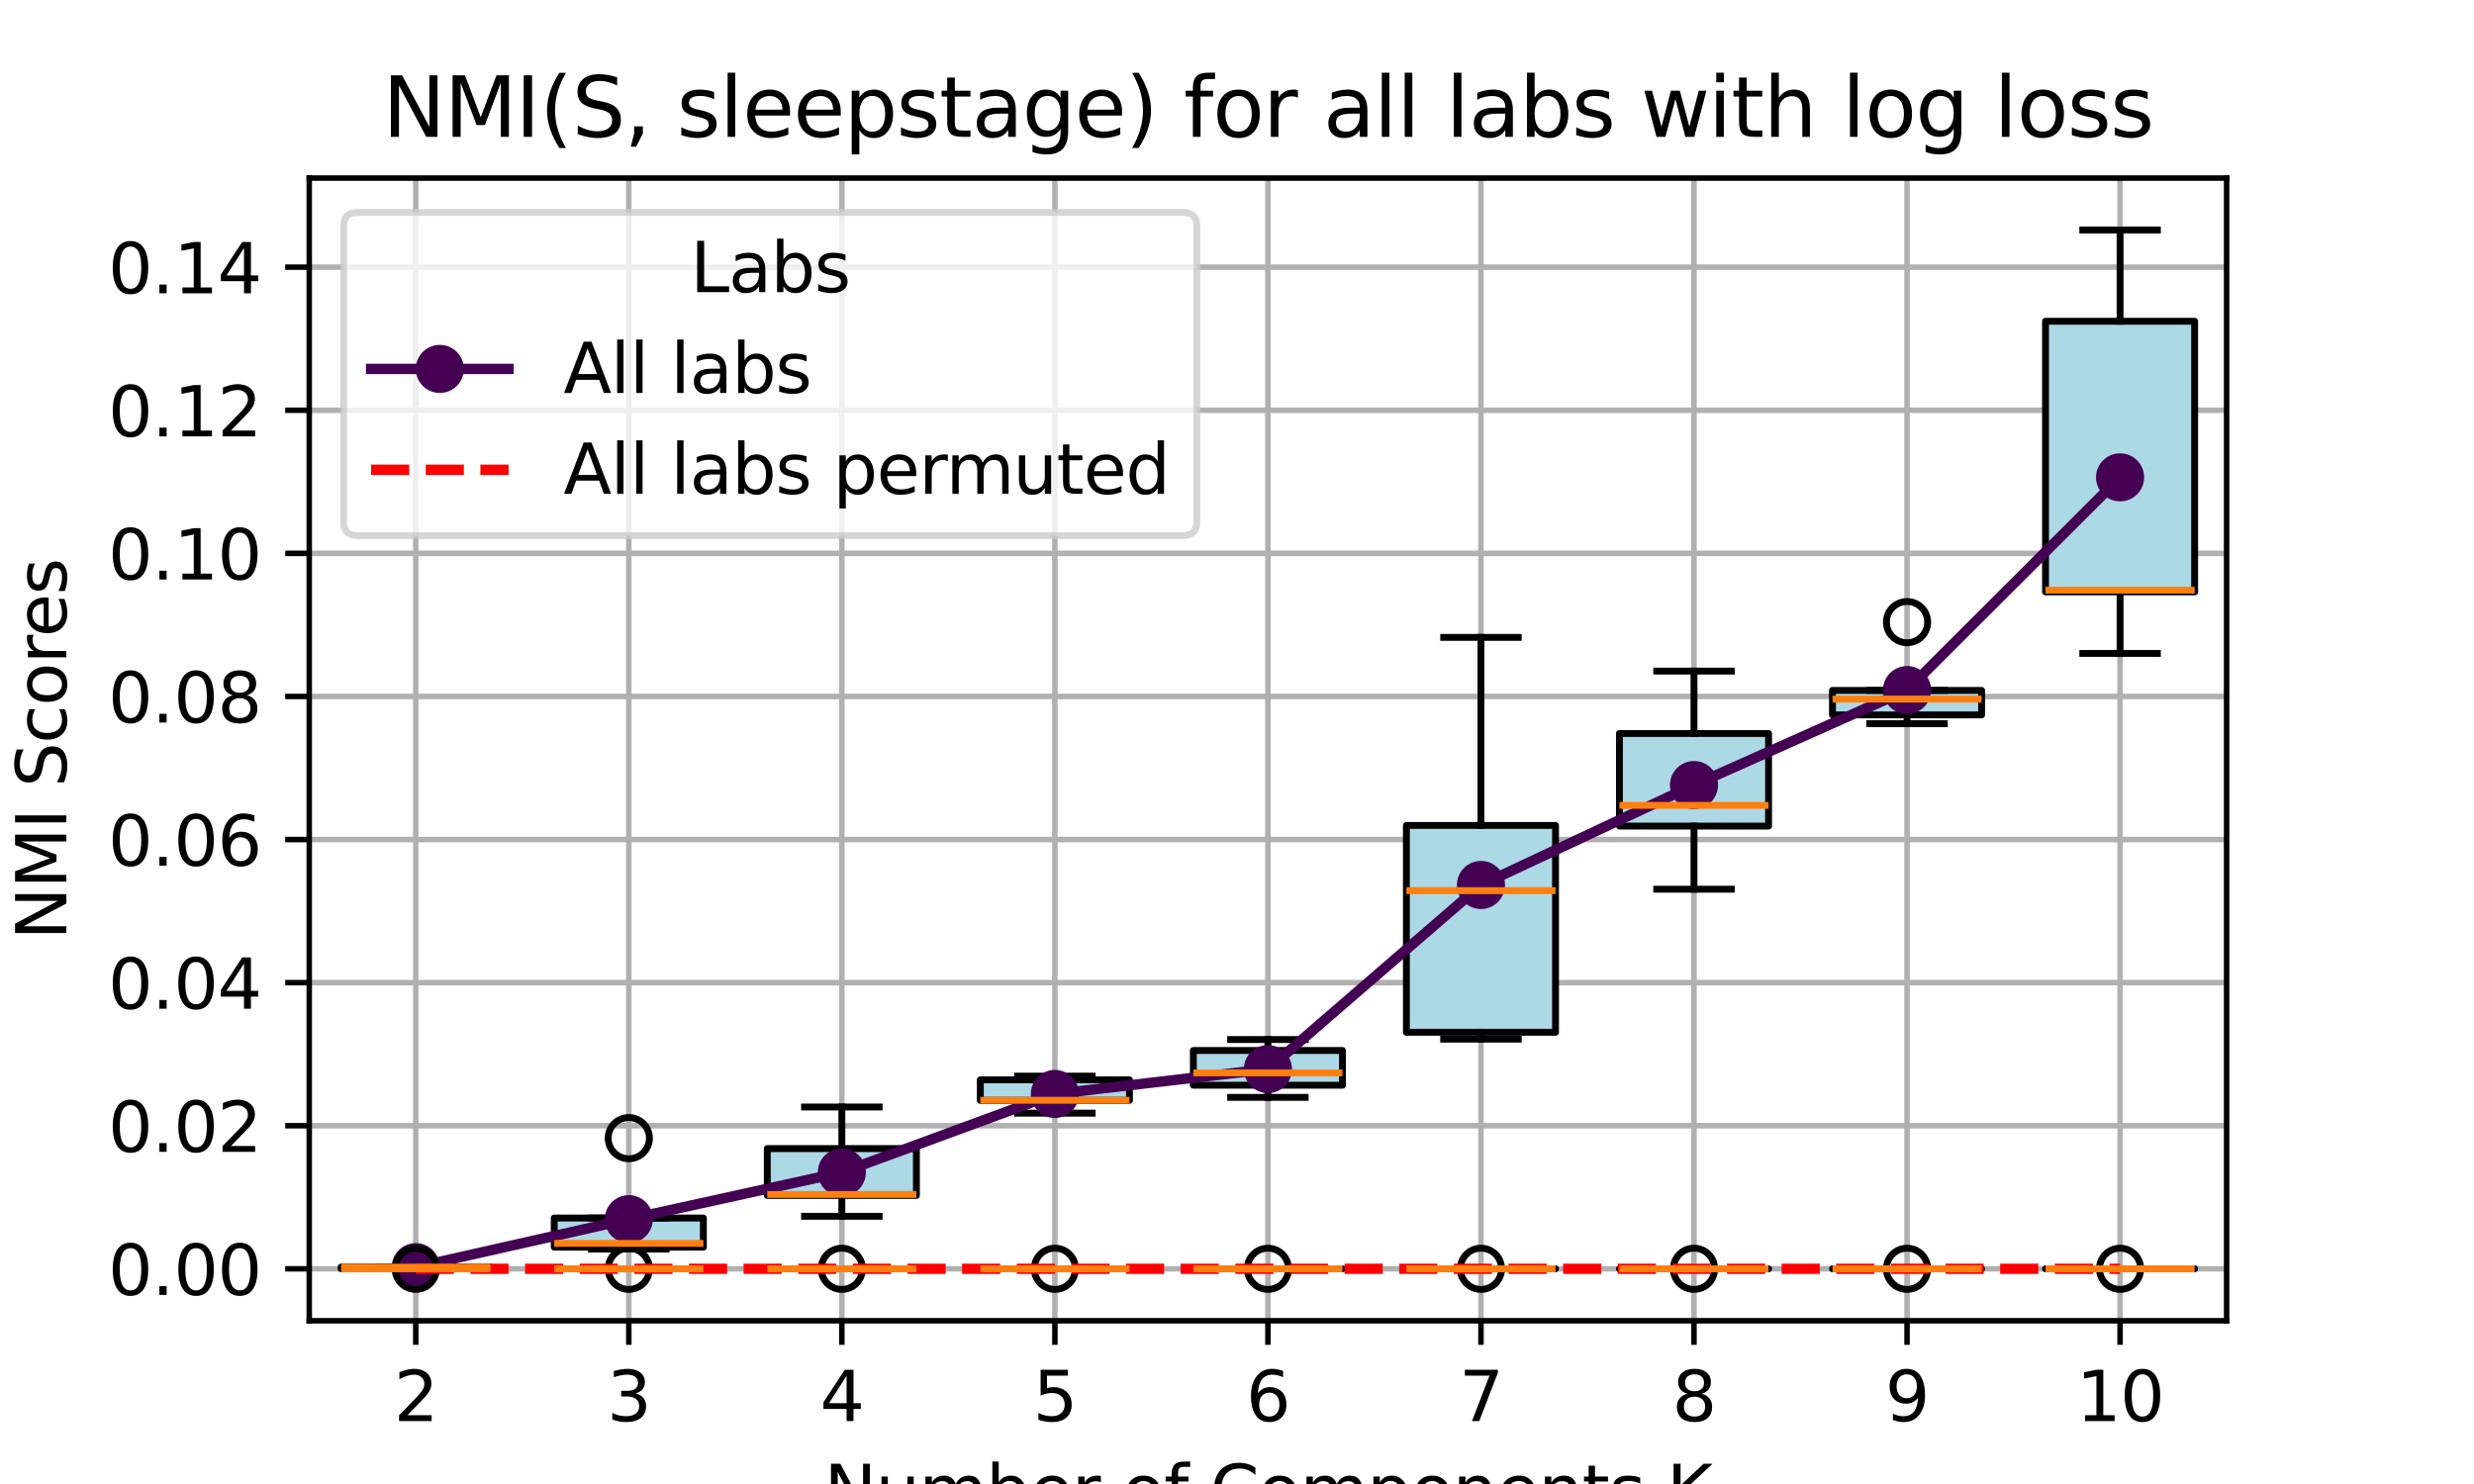 <?xml version="1.0" encoding="utf-8" standalone="no"?>
<!DOCTYPE svg PUBLIC "-//W3C//DTD SVG 1.1//EN"
  "http://www.w3.org/Graphics/SVG/1.1/DTD/svg11.dtd">
<svg xmlns:xlink="http://www.w3.org/1999/xlink" width="360pt" height="216pt" viewBox="0 0 360 216" xmlns="http://www.w3.org/2000/svg" version="1.1">
 <defs>
  <style type="text/css">*{stroke-linejoin: round; stroke-linecap: butt}</style>
 </defs>
 <g id="figure_1">
  <g id="patch_1">
   <path d="M 0 216 
L 360 216 
L 360 0 
L 0 0 
z
" style="fill: #ffffff"/>
  </g>
  <g id="axes_1">
   <g id="patch_2">
    <path d="M 45 192.24 
L 324 192.24 
L 324 25.92 
L 45 25.92 
z
" style="fill: #ffffff"/>
   </g>
   <g id="matplotlib.axis_1">
    <g id="xtick_1">
     <g id="line2d_1">
      <path d="M 60.5 192.24 
L 60.5 25.92 
" clip-path="url(#pc29287ec68)" style="fill: none; stroke: #b0b0b0; stroke-width: 0.8; stroke-linecap: square"/>
     </g>
     <g id="line2d_2">
      <defs>
       <path id="m7ff8f3be86" d="M 0 0 
L 0 3.5 
" style="stroke: #000000; stroke-width: 0.8"/>
      </defs>
      <g>
       <use xlink:href="#m7ff8f3be86" x="60.5" y="192.24" style="stroke: #000000; stroke-width: 0.8"/>
      </g>
     </g>
     <g id="text_1">
      <!-- 2 -->
      <g transform="translate(57.319 206.838) scale(0.1 -0.1)">
       <defs>
        <path id="DejaVuSans-32" d="M 1228 531 
L 3431 531 
L 3431 0 
L 469 0 
L 469 531 
Q 828 903 1448 1529 
Q 2069 2156 2228 2338 
Q 2531 2678 2651 2914 
Q 2772 3150 2772 3378 
Q 2772 3750 2511 3984 
Q 2250 4219 1831 4219 
Q 1534 4219 1204 4116 
Q 875 4013 500 3803 
L 500 4441 
Q 881 4594 1212 4672 
Q 1544 4750 1819 4750 
Q 2544 4750 2975 4387 
Q 3406 4025 3406 3419 
Q 3406 3131 3298 2873 
Q 3191 2616 2906 2266 
Q 2828 2175 2409 1742 
Q 1991 1309 1228 531 
z
" transform="scale(0.016)"/>
       </defs>
       <use xlink:href="#DejaVuSans-32"/>
      </g>
     </g>
    </g>
    <g id="xtick_2">
     <g id="line2d_3">
      <path d="M 91.5 192.24 
L 91.5 25.92 
" clip-path="url(#pc29287ec68)" style="fill: none; stroke: #b0b0b0; stroke-width: 0.8; stroke-linecap: square"/>
     </g>
     <g id="line2d_4">
      <g>
       <use xlink:href="#m7ff8f3be86" x="91.5" y="192.24" style="stroke: #000000; stroke-width: 0.8"/>
      </g>
     </g>
     <g id="text_2">
      <!-- 3 -->
      <g transform="translate(88.319 206.838) scale(0.1 -0.1)">
       <defs>
        <path id="DejaVuSans-33" d="M 2597 2516 
Q 3050 2419 3304 2112 
Q 3559 1806 3559 1356 
Q 3559 666 3084 287 
Q 2609 -91 1734 -91 
Q 1441 -91 1130 -33 
Q 819 25 488 141 
L 488 750 
Q 750 597 1062 519 
Q 1375 441 1716 441 
Q 2309 441 2620 675 
Q 2931 909 2931 1356 
Q 2931 1769 2642 2001 
Q 2353 2234 1838 2234 
L 1294 2234 
L 1294 2753 
L 1863 2753 
Q 2328 2753 2575 2939 
Q 2822 3125 2822 3475 
Q 2822 3834 2567 4026 
Q 2313 4219 1838 4219 
Q 1578 4219 1281 4162 
Q 984 4106 628 3988 
L 628 4550 
Q 988 4650 1302 4700 
Q 1616 4750 1894 4750 
Q 2613 4750 3031 4423 
Q 3450 4097 3450 3541 
Q 3450 3153 3228 2886 
Q 3006 2619 2597 2516 
z
" transform="scale(0.016)"/>
       </defs>
       <use xlink:href="#DejaVuSans-33"/>
      </g>
     </g>
    </g>
    <g id="xtick_3">
     <g id="line2d_5">
      <path d="M 122.5 192.24 
L 122.5 25.92 
" clip-path="url(#pc29287ec68)" style="fill: none; stroke: #b0b0b0; stroke-width: 0.8; stroke-linecap: square"/>
     </g>
     <g id="line2d_6">
      <g>
       <use xlink:href="#m7ff8f3be86" x="122.5" y="192.24" style="stroke: #000000; stroke-width: 0.8"/>
      </g>
     </g>
     <g id="text_3">
      <!-- 4 -->
      <g transform="translate(119.319 206.838) scale(0.1 -0.1)">
       <defs>
        <path id="DejaVuSans-34" d="M 2419 4116 
L 825 1625 
L 2419 1625 
L 2419 4116 
z
M 2253 4666 
L 3047 4666 
L 3047 1625 
L 3713 1625 
L 3713 1100 
L 3047 1100 
L 3047 0 
L 2419 0 
L 2419 1100 
L 313 1100 
L 313 1709 
L 2253 4666 
z
" transform="scale(0.016)"/>
       </defs>
       <use xlink:href="#DejaVuSans-34"/>
      </g>
     </g>
    </g>
    <g id="xtick_4">
     <g id="line2d_7">
      <path d="M 153.5 192.24 
L 153.5 25.92 
" clip-path="url(#pc29287ec68)" style="fill: none; stroke: #b0b0b0; stroke-width: 0.8; stroke-linecap: square"/>
     </g>
     <g id="line2d_8">
      <g>
       <use xlink:href="#m7ff8f3be86" x="153.5" y="192.24" style="stroke: #000000; stroke-width: 0.8"/>
      </g>
     </g>
     <g id="text_4">
      <!-- 5 -->
      <g transform="translate(150.319 206.838) scale(0.1 -0.1)">
       <defs>
        <path id="DejaVuSans-35" d="M 691 4666 
L 3169 4666 
L 3169 4134 
L 1269 4134 
L 1269 2991 
Q 1406 3038 1543 3061 
Q 1681 3084 1819 3084 
Q 2600 3084 3056 2656 
Q 3513 2228 3513 1497 
Q 3513 744 3044 326 
Q 2575 -91 1722 -91 
Q 1428 -91 1123 -41 
Q 819 9 494 109 
L 494 744 
Q 775 591 1075 516 
Q 1375 441 1709 441 
Q 2250 441 2565 725 
Q 2881 1009 2881 1497 
Q 2881 1984 2565 2268 
Q 2250 2553 1709 2553 
Q 1456 2553 1204 2497 
Q 953 2441 691 2322 
L 691 4666 
z
" transform="scale(0.016)"/>
       </defs>
       <use xlink:href="#DejaVuSans-35"/>
      </g>
     </g>
    </g>
    <g id="xtick_5">
     <g id="line2d_9">
      <path d="M 184.5 192.24 
L 184.5 25.92 
" clip-path="url(#pc29287ec68)" style="fill: none; stroke: #b0b0b0; stroke-width: 0.8; stroke-linecap: square"/>
     </g>
     <g id="line2d_10">
      <g>
       <use xlink:href="#m7ff8f3be86" x="184.5" y="192.24" style="stroke: #000000; stroke-width: 0.8"/>
      </g>
     </g>
     <g id="text_5">
      <!-- 6 -->
      <g transform="translate(181.319 206.838) scale(0.1 -0.1)">
       <defs>
        <path id="DejaVuSans-36" d="M 2113 2584 
Q 1688 2584 1439 2293 
Q 1191 2003 1191 1497 
Q 1191 994 1439 701 
Q 1688 409 2113 409 
Q 2538 409 2786 701 
Q 3034 994 3034 1497 
Q 3034 2003 2786 2293 
Q 2538 2584 2113 2584 
z
M 3366 4563 
L 3366 3988 
Q 3128 4100 2886 4159 
Q 2644 4219 2406 4219 
Q 1781 4219 1451 3797 
Q 1122 3375 1075 2522 
Q 1259 2794 1537 2939 
Q 1816 3084 2150 3084 
Q 2853 3084 3261 2657 
Q 3669 2231 3669 1497 
Q 3669 778 3244 343 
Q 2819 -91 2113 -91 
Q 1303 -91 875 529 
Q 447 1150 447 2328 
Q 447 3434 972 4092 
Q 1497 4750 2381 4750 
Q 2619 4750 2861 4703 
Q 3103 4656 3366 4563 
z
" transform="scale(0.016)"/>
       </defs>
       <use xlink:href="#DejaVuSans-36"/>
      </g>
     </g>
    </g>
    <g id="xtick_6">
     <g id="line2d_11">
      <path d="M 215.5 192.24 
L 215.5 25.92 
" clip-path="url(#pc29287ec68)" style="fill: none; stroke: #b0b0b0; stroke-width: 0.8; stroke-linecap: square"/>
     </g>
     <g id="line2d_12">
      <g>
       <use xlink:href="#m7ff8f3be86" x="215.5" y="192.24" style="stroke: #000000; stroke-width: 0.8"/>
      </g>
     </g>
     <g id="text_6">
      <!-- 7 -->
      <g transform="translate(212.319 206.838) scale(0.1 -0.1)">
       <defs>
        <path id="DejaVuSans-37" d="M 525 4666 
L 3525 4666 
L 3525 4397 
L 1831 0 
L 1172 0 
L 2766 4134 
L 525 4134 
L 525 4666 
z
" transform="scale(0.016)"/>
       </defs>
       <use xlink:href="#DejaVuSans-37"/>
      </g>
     </g>
    </g>
    <g id="xtick_7">
     <g id="line2d_13">
      <path d="M 246.5 192.24 
L 246.5 25.92 
" clip-path="url(#pc29287ec68)" style="fill: none; stroke: #b0b0b0; stroke-width: 0.8; stroke-linecap: square"/>
     </g>
     <g id="line2d_14">
      <g>
       <use xlink:href="#m7ff8f3be86" x="246.5" y="192.24" style="stroke: #000000; stroke-width: 0.8"/>
      </g>
     </g>
     <g id="text_7">
      <!-- 8 -->
      <g transform="translate(243.319 206.838) scale(0.1 -0.1)">
       <defs>
        <path id="DejaVuSans-38" d="M 2034 2216 
Q 1584 2216 1326 1975 
Q 1069 1734 1069 1313 
Q 1069 891 1326 650 
Q 1584 409 2034 409 
Q 2484 409 2743 651 
Q 3003 894 3003 1313 
Q 3003 1734 2745 1975 
Q 2488 2216 2034 2216 
z
M 1403 2484 
Q 997 2584 770 2862 
Q 544 3141 544 3541 
Q 544 4100 942 4425 
Q 1341 4750 2034 4750 
Q 2731 4750 3128 4425 
Q 3525 4100 3525 3541 
Q 3525 3141 3298 2862 
Q 3072 2584 2669 2484 
Q 3125 2378 3379 2068 
Q 3634 1759 3634 1313 
Q 3634 634 3220 271 
Q 2806 -91 2034 -91 
Q 1263 -91 848 271 
Q 434 634 434 1313 
Q 434 1759 690 2068 
Q 947 2378 1403 2484 
z
M 1172 3481 
Q 1172 3119 1398 2916 
Q 1625 2713 2034 2713 
Q 2441 2713 2670 2916 
Q 2900 3119 2900 3481 
Q 2900 3844 2670 4047 
Q 2441 4250 2034 4250 
Q 1625 4250 1398 4047 
Q 1172 3844 1172 3481 
z
" transform="scale(0.016)"/>
       </defs>
       <use xlink:href="#DejaVuSans-38"/>
      </g>
     </g>
    </g>
    <g id="xtick_8">
     <g id="line2d_15">
      <path d="M 277.5 192.24 
L 277.5 25.92 
" clip-path="url(#pc29287ec68)" style="fill: none; stroke: #b0b0b0; stroke-width: 0.8; stroke-linecap: square"/>
     </g>
     <g id="line2d_16">
      <g>
       <use xlink:href="#m7ff8f3be86" x="277.5" y="192.24" style="stroke: #000000; stroke-width: 0.8"/>
      </g>
     </g>
     <g id="text_8">
      <!-- 9 -->
      <g transform="translate(274.319 206.838) scale(0.1 -0.1)">
       <defs>
        <path id="DejaVuSans-39" d="M 703 97 
L 703 672 
Q 941 559 1184 500 
Q 1428 441 1663 441 
Q 2288 441 2617 861 
Q 2947 1281 2994 2138 
Q 2813 1869 2534 1725 
Q 2256 1581 1919 1581 
Q 1219 1581 811 2004 
Q 403 2428 403 3163 
Q 403 3881 828 4315 
Q 1253 4750 1959 4750 
Q 2769 4750 3195 4129 
Q 3622 3509 3622 2328 
Q 3622 1225 3098 567 
Q 2575 -91 1691 -91 
Q 1453 -91 1209 -44 
Q 966 3 703 97 
z
M 1959 2075 
Q 2384 2075 2632 2365 
Q 2881 2656 2881 3163 
Q 2881 3666 2632 3958 
Q 2384 4250 1959 4250 
Q 1534 4250 1286 3958 
Q 1038 3666 1038 3163 
Q 1038 2656 1286 2365 
Q 1534 2075 1959 2075 
z
" transform="scale(0.016)"/>
       </defs>
       <use xlink:href="#DejaVuSans-39"/>
      </g>
     </g>
    </g>
    <g id="xtick_9">
     <g id="line2d_17">
      <path d="M 308.5 192.24 
L 308.5 25.92 
" clip-path="url(#pc29287ec68)" style="fill: none; stroke: #b0b0b0; stroke-width: 0.8; stroke-linecap: square"/>
     </g>
     <g id="line2d_18">
      <g>
       <use xlink:href="#m7ff8f3be86" x="308.5" y="192.24" style="stroke: #000000; stroke-width: 0.8"/>
      </g>
     </g>
     <g id="text_9">
      <!-- 10 -->
      <g transform="translate(302.137 206.838) scale(0.1 -0.1)">
       <defs>
        <path id="DejaVuSans-31" d="M 794 531 
L 1825 531 
L 1825 4091 
L 703 3866 
L 703 4441 
L 1819 4666 
L 2450 4666 
L 2450 531 
L 3481 531 
L 3481 0 
L 794 0 
L 794 531 
z
" transform="scale(0.016)"/>
        <path id="DejaVuSans-30" d="M 2034 4250 
Q 1547 4250 1301 3770 
Q 1056 3291 1056 2328 
Q 1056 1369 1301 889 
Q 1547 409 2034 409 
Q 2525 409 2770 889 
Q 3016 1369 3016 2328 
Q 3016 3291 2770 3770 
Q 2525 4250 2034 4250 
z
M 2034 4750 
Q 2819 4750 3233 4129 
Q 3647 3509 3647 2328 
Q 3647 1150 3233 529 
Q 2819 -91 2034 -91 
Q 1250 -91 836 529 
Q 422 1150 422 2328 
Q 422 3509 836 4129 
Q 1250 4750 2034 4750 
z
" transform="scale(0.016)"/>
       </defs>
       <use xlink:href="#DejaVuSans-31"/>
       <use xlink:href="#DejaVuSans-30" x="63.623"/>
      </g>
     </g>
    </g>
    <g id="text_10">
     <!-- Number of Components K -->
     <g transform="translate(119.915 220.517) scale(0.1 -0.1)">
      <defs>
       <path id="DejaVuSans-4e" d="M 628 4666 
L 1478 4666 
L 3547 763 
L 3547 4666 
L 4159 4666 
L 4159 0 
L 3309 0 
L 1241 3903 
L 1241 0 
L 628 0 
L 628 4666 
z
" transform="scale(0.016)"/>
       <path id="DejaVuSans-75" d="M 544 1381 
L 544 3500 
L 1119 3500 
L 1119 1403 
Q 1119 906 1312 657 
Q 1506 409 1894 409 
Q 2359 409 2629 706 
Q 2900 1003 2900 1516 
L 2900 3500 
L 3475 3500 
L 3475 0 
L 2900 0 
L 2900 538 
Q 2691 219 2414 64 
Q 2138 -91 1772 -91 
Q 1169 -91 856 284 
Q 544 659 544 1381 
z
M 1991 3584 
L 1991 3584 
z
" transform="scale(0.016)"/>
       <path id="DejaVuSans-6d" d="M 3328 2828 
Q 3544 3216 3844 3400 
Q 4144 3584 4550 3584 
Q 5097 3584 5394 3201 
Q 5691 2819 5691 2113 
L 5691 0 
L 5113 0 
L 5113 2094 
Q 5113 2597 4934 2840 
Q 4756 3084 4391 3084 
Q 3944 3084 3684 2787 
Q 3425 2491 3425 1978 
L 3425 0 
L 2847 0 
L 2847 2094 
Q 2847 2600 2669 2842 
Q 2491 3084 2119 3084 
Q 1678 3084 1418 2786 
Q 1159 2488 1159 1978 
L 1159 0 
L 581 0 
L 581 3500 
L 1159 3500 
L 1159 2956 
Q 1356 3278 1631 3431 
Q 1906 3584 2284 3584 
Q 2666 3584 2933 3390 
Q 3200 3197 3328 2828 
z
" transform="scale(0.016)"/>
       <path id="DejaVuSans-62" d="M 3116 1747 
Q 3116 2381 2855 2742 
Q 2594 3103 2138 3103 
Q 1681 3103 1420 2742 
Q 1159 2381 1159 1747 
Q 1159 1113 1420 752 
Q 1681 391 2138 391 
Q 2594 391 2855 752 
Q 3116 1113 3116 1747 
z
M 1159 2969 
Q 1341 3281 1617 3432 
Q 1894 3584 2278 3584 
Q 2916 3584 3314 3078 
Q 3713 2572 3713 1747 
Q 3713 922 3314 415 
Q 2916 -91 2278 -91 
Q 1894 -91 1617 61 
Q 1341 213 1159 525 
L 1159 0 
L 581 0 
L 581 4863 
L 1159 4863 
L 1159 2969 
z
" transform="scale(0.016)"/>
       <path id="DejaVuSans-65" d="M 3597 1894 
L 3597 1613 
L 953 1613 
Q 991 1019 1311 708 
Q 1631 397 2203 397 
Q 2534 397 2845 478 
Q 3156 559 3463 722 
L 3463 178 
Q 3153 47 2828 -22 
Q 2503 -91 2169 -91 
Q 1331 -91 842 396 
Q 353 884 353 1716 
Q 353 2575 817 3079 
Q 1281 3584 2069 3584 
Q 2775 3584 3186 3129 
Q 3597 2675 3597 1894 
z
M 3022 2063 
Q 3016 2534 2758 2815 
Q 2500 3097 2075 3097 
Q 1594 3097 1305 2825 
Q 1016 2553 972 2059 
L 3022 2063 
z
" transform="scale(0.016)"/>
       <path id="DejaVuSans-72" d="M 2631 2963 
Q 2534 3019 2420 3045 
Q 2306 3072 2169 3072 
Q 1681 3072 1420 2755 
Q 1159 2438 1159 1844 
L 1159 0 
L 581 0 
L 581 3500 
L 1159 3500 
L 1159 2956 
Q 1341 3275 1631 3429 
Q 1922 3584 2338 3584 
Q 2397 3584 2469 3576 
Q 2541 3569 2628 3553 
L 2631 2963 
z
" transform="scale(0.016)"/>
       <path id="DejaVuSans-20" transform="scale(0.016)"/>
       <path id="DejaVuSans-6f" d="M 1959 3097 
Q 1497 3097 1228 2736 
Q 959 2375 959 1747 
Q 959 1119 1226 758 
Q 1494 397 1959 397 
Q 2419 397 2687 759 
Q 2956 1122 2956 1747 
Q 2956 2369 2687 2733 
Q 2419 3097 1959 3097 
z
M 1959 3584 
Q 2709 3584 3137 3096 
Q 3566 2609 3566 1747 
Q 3566 888 3137 398 
Q 2709 -91 1959 -91 
Q 1206 -91 779 398 
Q 353 888 353 1747 
Q 353 2609 779 3096 
Q 1206 3584 1959 3584 
z
" transform="scale(0.016)"/>
       <path id="DejaVuSans-66" d="M 2375 4863 
L 2375 4384 
L 1825 4384 
Q 1516 4384 1395 4259 
Q 1275 4134 1275 3809 
L 1275 3500 
L 2222 3500 
L 2222 3053 
L 1275 3053 
L 1275 0 
L 697 0 
L 697 3053 
L 147 3053 
L 147 3500 
L 697 3500 
L 697 3744 
Q 697 4328 969 4595 
Q 1241 4863 1831 4863 
L 2375 4863 
z
" transform="scale(0.016)"/>
       <path id="DejaVuSans-43" d="M 4122 4306 
L 4122 3641 
Q 3803 3938 3442 4084 
Q 3081 4231 2675 4231 
Q 1875 4231 1450 3742 
Q 1025 3253 1025 2328 
Q 1025 1406 1450 917 
Q 1875 428 2675 428 
Q 3081 428 3442 575 
Q 3803 722 4122 1019 
L 4122 359 
Q 3791 134 3420 21 
Q 3050 -91 2638 -91 
Q 1578 -91 968 557 
Q 359 1206 359 2328 
Q 359 3453 968 4101 
Q 1578 4750 2638 4750 
Q 3056 4750 3426 4639 
Q 3797 4528 4122 4306 
z
" transform="scale(0.016)"/>
       <path id="DejaVuSans-70" d="M 1159 525 
L 1159 -1331 
L 581 -1331 
L 581 3500 
L 1159 3500 
L 1159 2969 
Q 1341 3281 1617 3432 
Q 1894 3584 2278 3584 
Q 2916 3584 3314 3078 
Q 3713 2572 3713 1747 
Q 3713 922 3314 415 
Q 2916 -91 2278 -91 
Q 1894 -91 1617 61 
Q 1341 213 1159 525 
z
M 3116 1747 
Q 3116 2381 2855 2742 
Q 2594 3103 2138 3103 
Q 1681 3103 1420 2742 
Q 1159 2381 1159 1747 
Q 1159 1113 1420 752 
Q 1681 391 2138 391 
Q 2594 391 2855 752 
Q 3116 1113 3116 1747 
z
" transform="scale(0.016)"/>
       <path id="DejaVuSans-6e" d="M 3513 2113 
L 3513 0 
L 2938 0 
L 2938 2094 
Q 2938 2591 2744 2837 
Q 2550 3084 2163 3084 
Q 1697 3084 1428 2787 
Q 1159 2491 1159 1978 
L 1159 0 
L 581 0 
L 581 3500 
L 1159 3500 
L 1159 2956 
Q 1366 3272 1645 3428 
Q 1925 3584 2291 3584 
Q 2894 3584 3203 3211 
Q 3513 2838 3513 2113 
z
" transform="scale(0.016)"/>
       <path id="DejaVuSans-74" d="M 1172 4494 
L 1172 3500 
L 2356 3500 
L 2356 3053 
L 1172 3053 
L 1172 1153 
Q 1172 725 1289 603 
Q 1406 481 1766 481 
L 2356 481 
L 2356 0 
L 1766 0 
Q 1100 0 847 248 
Q 594 497 594 1153 
L 594 3053 
L 172 3053 
L 172 3500 
L 594 3500 
L 594 4494 
L 1172 4494 
z
" transform="scale(0.016)"/>
       <path id="DejaVuSans-73" d="M 2834 3397 
L 2834 2853 
Q 2591 2978 2328 3040 
Q 2066 3103 1784 3103 
Q 1356 3103 1142 2972 
Q 928 2841 928 2578 
Q 928 2378 1081 2264 
Q 1234 2150 1697 2047 
L 1894 2003 
Q 2506 1872 2764 1633 
Q 3022 1394 3022 966 
Q 3022 478 2636 193 
Q 2250 -91 1575 -91 
Q 1294 -91 989 -36 
Q 684 19 347 128 
L 347 722 
Q 666 556 975 473 
Q 1284 391 1588 391 
Q 1994 391 2212 530 
Q 2431 669 2431 922 
Q 2431 1156 2273 1281 
Q 2116 1406 1581 1522 
L 1381 1569 
Q 847 1681 609 1914 
Q 372 2147 372 2553 
Q 372 3047 722 3315 
Q 1072 3584 1716 3584 
Q 2034 3584 2315 3537 
Q 2597 3491 2834 3397 
z
" transform="scale(0.016)"/>
       <path id="DejaVuSans-4b" d="M 628 4666 
L 1259 4666 
L 1259 2694 
L 3353 4666 
L 4166 4666 
L 1850 2491 
L 4331 0 
L 3500 0 
L 1259 2247 
L 1259 0 
L 628 0 
L 628 4666 
z
" transform="scale(0.016)"/>
      </defs>
      <use xlink:href="#DejaVuSans-4e"/>
      <use xlink:href="#DejaVuSans-75" x="74.805"/>
      <use xlink:href="#DejaVuSans-6d" x="138.184"/>
      <use xlink:href="#DejaVuSans-62" x="235.596"/>
      <use xlink:href="#DejaVuSans-65" x="299.072"/>
      <use xlink:href="#DejaVuSans-72" x="360.596"/>
      <use xlink:href="#DejaVuSans-20" x="401.709"/>
      <use xlink:href="#DejaVuSans-6f" x="433.496"/>
      <use xlink:href="#DejaVuSans-66" x="494.678"/>
      <use xlink:href="#DejaVuSans-20" x="529.883"/>
      <use xlink:href="#DejaVuSans-43" x="561.67"/>
      <use xlink:href="#DejaVuSans-6f" x="631.494"/>
      <use xlink:href="#DejaVuSans-6d" x="692.676"/>
      <use xlink:href="#DejaVuSans-70" x="790.088"/>
      <use xlink:href="#DejaVuSans-6f" x="853.564"/>
      <use xlink:href="#DejaVuSans-6e" x="914.746"/>
      <use xlink:href="#DejaVuSans-65" x="978.125"/>
      <use xlink:href="#DejaVuSans-6e" x="1039.648"/>
      <use xlink:href="#DejaVuSans-74" x="1103.027"/>
      <use xlink:href="#DejaVuSans-73" x="1142.236"/>
      <use xlink:href="#DejaVuSans-20" x="1194.336"/>
      <use xlink:href="#DejaVuSans-4b" x="1226.123"/>
     </g>
    </g>
   </g>
   <g id="matplotlib.axis_2">
    <g id="ytick_1">
     <g id="line2d_19">
      <path d="M 45 184.68 
L 324 184.68 
" clip-path="url(#pc29287ec68)" style="fill: none; stroke: #b0b0b0; stroke-width: 0.8; stroke-linecap: square"/>
     </g>
     <g id="line2d_20">
      <defs>
       <path id="ma2053ecc17" d="M 0 0 
L -3.5 0 
" style="stroke: #000000; stroke-width: 0.8"/>
      </defs>
      <g>
       <use xlink:href="#ma2053ecc17" x="45" y="184.68" style="stroke: #000000; stroke-width: 0.8"/>
      </g>
     </g>
     <g id="text_11">
      <!-- 0.00 -->
      <g transform="translate(15.734 188.479) scale(0.1 -0.1)">
       <defs>
        <path id="DejaVuSans-2e" d="M 684 794 
L 1344 794 
L 1344 0 
L 684 0 
L 684 794 
z
" transform="scale(0.016)"/>
       </defs>
       <use xlink:href="#DejaVuSans-30"/>
       <use xlink:href="#DejaVuSans-2e" x="63.623"/>
       <use xlink:href="#DejaVuSans-30" x="95.41"/>
       <use xlink:href="#DejaVuSans-30" x="159.033"/>
      </g>
     </g>
    </g>
    <g id="ytick_2">
     <g id="line2d_21">
      <path d="M 45 163.853 
L 324 163.853 
" clip-path="url(#pc29287ec68)" style="fill: none; stroke: #b0b0b0; stroke-width: 0.8; stroke-linecap: square"/>
     </g>
     <g id="line2d_22">
      <g>
       <use xlink:href="#ma2053ecc17" x="45" y="163.853" style="stroke: #000000; stroke-width: 0.8"/>
      </g>
     </g>
     <g id="text_12">
      <!-- 0.02 -->
      <g transform="translate(15.734 167.652) scale(0.1 -0.1)">
       <use xlink:href="#DejaVuSans-30"/>
       <use xlink:href="#DejaVuSans-2e" x="63.623"/>
       <use xlink:href="#DejaVuSans-30" x="95.41"/>
       <use xlink:href="#DejaVuSans-32" x="159.033"/>
      </g>
     </g>
    </g>
    <g id="ytick_3">
     <g id="line2d_23">
      <path d="M 45 143.025 
L 324 143.025 
" clip-path="url(#pc29287ec68)" style="fill: none; stroke: #b0b0b0; stroke-width: 0.8; stroke-linecap: square"/>
     </g>
     <g id="line2d_24">
      <g>
       <use xlink:href="#ma2053ecc17" x="45" y="143.025" style="stroke: #000000; stroke-width: 0.8"/>
      </g>
     </g>
     <g id="text_13">
      <!-- 0.04 -->
      <g transform="translate(15.734 146.824) scale(0.1 -0.1)">
       <use xlink:href="#DejaVuSans-30"/>
       <use xlink:href="#DejaVuSans-2e" x="63.623"/>
       <use xlink:href="#DejaVuSans-30" x="95.41"/>
       <use xlink:href="#DejaVuSans-34" x="159.033"/>
      </g>
     </g>
    </g>
    <g id="ytick_4">
     <g id="line2d_25">
      <path d="M 45 122.198 
L 324 122.198 
" clip-path="url(#pc29287ec68)" style="fill: none; stroke: #b0b0b0; stroke-width: 0.8; stroke-linecap: square"/>
     </g>
     <g id="line2d_26">
      <g>
       <use xlink:href="#ma2053ecc17" x="45" y="122.198" style="stroke: #000000; stroke-width: 0.8"/>
      </g>
     </g>
     <g id="text_14">
      <!-- 0.06 -->
      <g transform="translate(15.734 125.997) scale(0.1 -0.1)">
       <use xlink:href="#DejaVuSans-30"/>
       <use xlink:href="#DejaVuSans-2e" x="63.623"/>
       <use xlink:href="#DejaVuSans-30" x="95.41"/>
       <use xlink:href="#DejaVuSans-36" x="159.033"/>
      </g>
     </g>
    </g>
    <g id="ytick_5">
     <g id="line2d_27">
      <path d="M 45 101.37 
L 324 101.37 
" clip-path="url(#pc29287ec68)" style="fill: none; stroke: #b0b0b0; stroke-width: 0.8; stroke-linecap: square"/>
     </g>
     <g id="line2d_28">
      <g>
       <use xlink:href="#ma2053ecc17" x="45" y="101.37" style="stroke: #000000; stroke-width: 0.8"/>
      </g>
     </g>
     <g id="text_15">
      <!-- 0.08 -->
      <g transform="translate(15.734 105.169) scale(0.1 -0.1)">
       <use xlink:href="#DejaVuSans-30"/>
       <use xlink:href="#DejaVuSans-2e" x="63.623"/>
       <use xlink:href="#DejaVuSans-30" x="95.41"/>
       <use xlink:href="#DejaVuSans-38" x="159.033"/>
      </g>
     </g>
    </g>
    <g id="ytick_6">
     <g id="line2d_29">
      <path d="M 45 80.543 
L 324 80.543 
" clip-path="url(#pc29287ec68)" style="fill: none; stroke: #b0b0b0; stroke-width: 0.8; stroke-linecap: square"/>
     </g>
     <g id="line2d_30">
      <g>
       <use xlink:href="#ma2053ecc17" x="45" y="80.543" style="stroke: #000000; stroke-width: 0.8"/>
      </g>
     </g>
     <g id="text_16">
      <!-- 0.10 -->
      <g transform="translate(15.734 84.342) scale(0.1 -0.1)">
       <use xlink:href="#DejaVuSans-30"/>
       <use xlink:href="#DejaVuSans-2e" x="63.623"/>
       <use xlink:href="#DejaVuSans-31" x="95.41"/>
       <use xlink:href="#DejaVuSans-30" x="159.033"/>
      </g>
     </g>
    </g>
    <g id="ytick_7">
     <g id="line2d_31">
      <path d="M 45 59.715 
L 324 59.715 
" clip-path="url(#pc29287ec68)" style="fill: none; stroke: #b0b0b0; stroke-width: 0.8; stroke-linecap: square"/>
     </g>
     <g id="line2d_32">
      <g>
       <use xlink:href="#ma2053ecc17" x="45" y="59.715" style="stroke: #000000; stroke-width: 0.8"/>
      </g>
     </g>
     <g id="text_17">
      <!-- 0.12 -->
      <g transform="translate(15.734 63.515) scale(0.1 -0.1)">
       <use xlink:href="#DejaVuSans-30"/>
       <use xlink:href="#DejaVuSans-2e" x="63.623"/>
       <use xlink:href="#DejaVuSans-31" x="95.41"/>
       <use xlink:href="#DejaVuSans-32" x="159.033"/>
      </g>
     </g>
    </g>
    <g id="ytick_8">
     <g id="line2d_33">
      <path d="M 45 38.888 
L 324 38.888 
" clip-path="url(#pc29287ec68)" style="fill: none; stroke: #b0b0b0; stroke-width: 0.8; stroke-linecap: square"/>
     </g>
     <g id="line2d_34">
      <g>
       <use xlink:href="#ma2053ecc17" x="45" y="38.888" style="stroke: #000000; stroke-width: 0.8"/>
      </g>
     </g>
     <g id="text_18">
      <!-- 0.14 -->
      <g transform="translate(15.734 42.687) scale(0.1 -0.1)">
       <use xlink:href="#DejaVuSans-30"/>
       <use xlink:href="#DejaVuSans-2e" x="63.623"/>
       <use xlink:href="#DejaVuSans-31" x="95.41"/>
       <use xlink:href="#DejaVuSans-34" x="159.033"/>
      </g>
     </g>
    </g>
    <g id="text_19">
     <!-- NMI Scores -->
     <g transform="translate(9.655 136.806) rotate(-90) scale(0.1 -0.1)">
      <defs>
       <path id="DejaVuSans-4d" d="M 628 4666 
L 1569 4666 
L 2759 1491 
L 3956 4666 
L 4897 4666 
L 4897 0 
L 4281 0 
L 4281 4097 
L 3078 897 
L 2444 897 
L 1241 4097 
L 1241 0 
L 628 0 
L 628 4666 
z
" transform="scale(0.016)"/>
       <path id="DejaVuSans-49" d="M 628 4666 
L 1259 4666 
L 1259 0 
L 628 0 
L 628 4666 
z
" transform="scale(0.016)"/>
       <path id="DejaVuSans-53" d="M 3425 4513 
L 3425 3897 
Q 3066 4069 2747 4153 
Q 2428 4238 2131 4238 
Q 1616 4238 1336 4038 
Q 1056 3838 1056 3469 
Q 1056 3159 1242 3001 
Q 1428 2844 1947 2747 
L 2328 2669 
Q 3034 2534 3370 2195 
Q 3706 1856 3706 1288 
Q 3706 609 3251 259 
Q 2797 -91 1919 -91 
Q 1588 -91 1214 -16 
Q 841 59 441 206 
L 441 856 
Q 825 641 1194 531 
Q 1563 422 1919 422 
Q 2459 422 2753 634 
Q 3047 847 3047 1241 
Q 3047 1584 2836 1778 
Q 2625 1972 2144 2069 
L 1759 2144 
Q 1053 2284 737 2584 
Q 422 2884 422 3419 
Q 422 4038 858 4394 
Q 1294 4750 2059 4750 
Q 2388 4750 2728 4690 
Q 3069 4631 3425 4513 
z
" transform="scale(0.016)"/>
       <path id="DejaVuSans-63" d="M 3122 3366 
L 3122 2828 
Q 2878 2963 2633 3030 
Q 2388 3097 2138 3097 
Q 1578 3097 1268 2742 
Q 959 2388 959 1747 
Q 959 1106 1268 751 
Q 1578 397 2138 397 
Q 2388 397 2633 464 
Q 2878 531 3122 666 
L 3122 134 
Q 2881 22 2623 -34 
Q 2366 -91 2075 -91 
Q 1284 -91 818 406 
Q 353 903 353 1747 
Q 353 2603 823 3093 
Q 1294 3584 2113 3584 
Q 2378 3584 2631 3529 
Q 2884 3475 3122 3366 
z
" transform="scale(0.016)"/>
      </defs>
      <use xlink:href="#DejaVuSans-4e"/>
      <use xlink:href="#DejaVuSans-4d" x="74.805"/>
      <use xlink:href="#DejaVuSans-49" x="161.084"/>
      <use xlink:href="#DejaVuSans-20" x="190.576"/>
      <use xlink:href="#DejaVuSans-53" x="222.363"/>
      <use xlink:href="#DejaVuSans-63" x="285.84"/>
      <use xlink:href="#DejaVuSans-6f" x="340.82"/>
      <use xlink:href="#DejaVuSans-72" x="402.002"/>
      <use xlink:href="#DejaVuSans-65" x="440.865"/>
      <use xlink:href="#DejaVuSans-73" x="502.389"/>
     </g>
    </g>
   </g>
   <g id="patch_3">
    <path d="M 49.65 184.46 
L 71.35 184.46 
L 71.35 184.413 
L 49.65 184.413 
L 49.65 184.46 
z
" clip-path="url(#pc29287ec68)" style="fill: #add8e6; stroke: #000000; stroke-linejoin: miter"/>
   </g>
   <g id="line2d_35">
    <path d="M 60.5 184.46 
L 60.5 184.471 
" clip-path="url(#pc29287ec68)" style="fill: none; stroke: #000000; stroke-linecap: square"/>
   </g>
   <g id="line2d_36">
    <path d="M 60.5 184.413 
L 60.5 184.406 
" clip-path="url(#pc29287ec68)" style="fill: none; stroke: #000000; stroke-linecap: square"/>
   </g>
   <g id="line2d_37">
    <path d="M 55.075 184.471 
L 65.925 184.471 
" clip-path="url(#pc29287ec68)" style="fill: none; stroke: #000000; stroke-linecap: square"/>
   </g>
   <g id="line2d_38">
    <path d="M 55.075 184.406 
L 65.925 184.406 
" clip-path="url(#pc29287ec68)" style="fill: none; stroke: #000000; stroke-linecap: square"/>
   </g>
   <g id="line2d_39"/>
   <g id="patch_4">
    <path d="M 80.65 181.525 
L 102.35 181.525 
L 102.35 177.288 
L 80.65 177.288 
L 80.65 181.525 
z
" clip-path="url(#pc29287ec68)" style="fill: #add8e6; stroke: #000000; stroke-linejoin: miter"/>
   </g>
   <g id="line2d_40">
    <path d="M 91.5 181.525 
L 91.5 181.807 
" clip-path="url(#pc29287ec68)" style="fill: none; stroke: #000000; stroke-linecap: square"/>
   </g>
   <g id="line2d_41">
    <path d="M 91.5 177.288 
L 91.5 177.288 
" clip-path="url(#pc29287ec68)" style="fill: none; stroke: #000000; stroke-linecap: square"/>
   </g>
   <g id="line2d_42">
    <path d="M 86.075 181.807 
L 96.925 181.807 
" clip-path="url(#pc29287ec68)" style="fill: none; stroke: #000000; stroke-linecap: square"/>
   </g>
   <g id="line2d_43">
    <path d="M 86.075 177.288 
L 96.925 177.288 
" clip-path="url(#pc29287ec68)" style="fill: none; stroke: #000000; stroke-linecap: square"/>
   </g>
   <g id="line2d_44">
    <defs>
     <path id="mdf57a5063e" d="M 0 3 
C 0.796 3 1.559 2.684 2.121 2.121 
C 2.684 1.559 3 0.796 3 0 
C 3 -0.796 2.684 -1.559 2.121 -2.121 
C 1.559 -2.684 0.796 -3 0 -3 
C -0.796 -3 -1.559 -2.684 -2.121 -2.121 
C -2.684 -1.559 -3 -0.796 -3 0 
C -3 0.796 -2.684 1.559 -2.121 2.121 
C -1.559 2.684 -0.796 3 0 3 
z
" style="stroke: #000000"/>
    </defs>
    <g clip-path="url(#pc29287ec68)">
     <use xlink:href="#mdf57a5063e" x="91.5" y="165.661" style="fill-opacity: 0; stroke: #000000"/>
    </g>
   </g>
   <g id="patch_5">
    <path d="M 111.65 173.997 
L 133.35 173.997 
L 133.35 167.179 
L 111.65 167.179 
L 111.65 173.997 
z
" clip-path="url(#pc29287ec68)" style="fill: #add8e6; stroke: #000000; stroke-linejoin: miter"/>
   </g>
   <g id="line2d_45">
    <path d="M 122.5 173.997 
L 122.5 177.03 
" clip-path="url(#pc29287ec68)" style="fill: none; stroke: #000000; stroke-linecap: square"/>
   </g>
   <g id="line2d_46">
    <path d="M 122.5 167.179 
L 122.5 161.123 
" clip-path="url(#pc29287ec68)" style="fill: none; stroke: #000000; stroke-linecap: square"/>
   </g>
   <g id="line2d_47">
    <path d="M 117.075 177.03 
L 127.925 177.03 
" clip-path="url(#pc29287ec68)" style="fill: none; stroke: #000000; stroke-linecap: square"/>
   </g>
   <g id="line2d_48">
    <path d="M 117.075 161.123 
L 127.925 161.123 
" clip-path="url(#pc29287ec68)" style="fill: none; stroke: #000000; stroke-linecap: square"/>
   </g>
   <g id="line2d_49"/>
   <g id="patch_6">
    <path d="M 142.65 160.161 
L 164.35 160.161 
L 164.35 157.173 
L 142.65 157.173 
L 142.65 160.161 
z
" clip-path="url(#pc29287ec68)" style="fill: #add8e6; stroke: #000000; stroke-linejoin: miter"/>
   </g>
   <g id="line2d_50">
    <path d="M 153.5 160.161 
L 153.5 162.024 
" clip-path="url(#pc29287ec68)" style="fill: none; stroke: #000000; stroke-linecap: square"/>
   </g>
   <g id="line2d_51">
    <path d="M 153.5 157.173 
L 153.5 156.634 
" clip-path="url(#pc29287ec68)" style="fill: none; stroke: #000000; stroke-linecap: square"/>
   </g>
   <g id="line2d_52">
    <path d="M 148.075 162.024 
L 158.925 162.024 
" clip-path="url(#pc29287ec68)" style="fill: none; stroke: #000000; stroke-linecap: square"/>
   </g>
   <g id="line2d_53">
    <path d="M 148.075 156.634 
L 158.925 156.634 
" clip-path="url(#pc29287ec68)" style="fill: none; stroke: #000000; stroke-linecap: square"/>
   </g>
   <g id="line2d_54"/>
   <g id="patch_7">
    <path d="M 173.65 157.96 
L 195.35 157.96 
L 195.35 152.899 
L 173.65 152.899 
L 173.65 157.96 
z
" clip-path="url(#pc29287ec68)" style="fill: #add8e6; stroke: #000000; stroke-linejoin: miter"/>
   </g>
   <g id="line2d_55">
    <path d="M 184.5 157.96 
L 184.5 159.722 
" clip-path="url(#pc29287ec68)" style="fill: none; stroke: #000000; stroke-linecap: square"/>
   </g>
   <g id="line2d_56">
    <path d="M 184.5 152.899 
L 184.5 151.309 
" clip-path="url(#pc29287ec68)" style="fill: none; stroke: #000000; stroke-linecap: square"/>
   </g>
   <g id="line2d_57">
    <path d="M 179.075 159.722 
L 189.925 159.722 
" clip-path="url(#pc29287ec68)" style="fill: none; stroke: #000000; stroke-linecap: square"/>
   </g>
   <g id="line2d_58">
    <path d="M 179.075 151.309 
L 189.925 151.309 
" clip-path="url(#pc29287ec68)" style="fill: none; stroke: #000000; stroke-linecap: square"/>
   </g>
   <g id="line2d_59"/>
   <g id="patch_8">
    <path d="M 204.65 150.253 
L 226.35 150.253 
L 226.35 120.146 
L 204.65 120.146 
L 204.65 150.253 
z
" clip-path="url(#pc29287ec68)" style="fill: #add8e6; stroke: #000000; stroke-linejoin: miter"/>
   </g>
   <g id="line2d_60">
    <path d="M 215.5 150.253 
L 215.5 151.249 
" clip-path="url(#pc29287ec68)" style="fill: none; stroke: #000000; stroke-linecap: square"/>
   </g>
   <g id="line2d_61">
    <path d="M 215.5 120.146 
L 215.5 92.771 
" clip-path="url(#pc29287ec68)" style="fill: none; stroke: #000000; stroke-linecap: square"/>
   </g>
   <g id="line2d_62">
    <path d="M 210.075 151.249 
L 220.925 151.249 
" clip-path="url(#pc29287ec68)" style="fill: none; stroke: #000000; stroke-linecap: square"/>
   </g>
   <g id="line2d_63">
    <path d="M 210.075 92.771 
L 220.925 92.771 
" clip-path="url(#pc29287ec68)" style="fill: none; stroke: #000000; stroke-linecap: square"/>
   </g>
   <g id="line2d_64"/>
   <g id="patch_9">
    <path d="M 235.65 120.24 
L 257.35 120.24 
L 257.35 106.762 
L 235.65 106.762 
L 235.65 120.24 
z
" clip-path="url(#pc29287ec68)" style="fill: #add8e6; stroke: #000000; stroke-linejoin: miter"/>
   </g>
   <g id="line2d_65">
    <path d="M 246.5 120.24 
L 246.5 129.427 
" clip-path="url(#pc29287ec68)" style="fill: none; stroke: #000000; stroke-linecap: square"/>
   </g>
   <g id="line2d_66">
    <path d="M 246.5 106.762 
L 246.5 97.684 
" clip-path="url(#pc29287ec68)" style="fill: none; stroke: #000000; stroke-linecap: square"/>
   </g>
   <g id="line2d_67">
    <path d="M 241.075 129.427 
L 251.925 129.427 
" clip-path="url(#pc29287ec68)" style="fill: none; stroke: #000000; stroke-linecap: square"/>
   </g>
   <g id="line2d_68">
    <path d="M 241.075 97.684 
L 251.925 97.684 
" clip-path="url(#pc29287ec68)" style="fill: none; stroke: #000000; stroke-linecap: square"/>
   </g>
   <g id="line2d_69"/>
   <g id="patch_10">
    <path d="M 266.65 104.055 
L 288.35 104.055 
L 288.35 100.489 
L 266.65 100.489 
L 266.65 104.055 
z
" clip-path="url(#pc29287ec68)" style="fill: #add8e6; stroke: #000000; stroke-linejoin: miter"/>
   </g>
   <g id="line2d_70">
    <path d="M 277.5 104.055 
L 277.5 105.33 
" clip-path="url(#pc29287ec68)" style="fill: none; stroke: #000000; stroke-linecap: square"/>
   </g>
   <g id="line2d_71">
    <path d="M 277.5 100.489 
L 277.5 100.489 
" clip-path="url(#pc29287ec68)" style="fill: none; stroke: #000000; stroke-linecap: square"/>
   </g>
   <g id="line2d_72">
    <path d="M 272.075 105.33 
L 282.925 105.33 
" clip-path="url(#pc29287ec68)" style="fill: none; stroke: #000000; stroke-linecap: square"/>
   </g>
   <g id="line2d_73">
    <path d="M 272.075 100.489 
L 282.925 100.489 
" clip-path="url(#pc29287ec68)" style="fill: none; stroke: #000000; stroke-linecap: square"/>
   </g>
   <g id="line2d_74">
    <g clip-path="url(#pc29287ec68)">
     <use xlink:href="#mdf57a5063e" x="277.5" y="90.554" style="fill-opacity: 0; stroke: #000000"/>
    </g>
   </g>
   <g id="patch_11">
    <path d="M 297.65 86.152 
L 319.35 86.152 
L 319.35 46.759 
L 297.65 46.759 
L 297.65 86.152 
z
" clip-path="url(#pc29287ec68)" style="fill: #add8e6; stroke: #000000; stroke-linejoin: miter"/>
   </g>
   <g id="line2d_75">
    <path d="M 308.5 86.152 
L 308.5 95.104 
" clip-path="url(#pc29287ec68)" style="fill: none; stroke: #000000; stroke-linecap: square"/>
   </g>
   <g id="line2d_76">
    <path d="M 308.5 46.759 
L 308.5 33.48 
" clip-path="url(#pc29287ec68)" style="fill: none; stroke: #000000; stroke-linecap: square"/>
   </g>
   <g id="line2d_77">
    <path d="M 303.075 95.104 
L 313.925 95.104 
" clip-path="url(#pc29287ec68)" style="fill: none; stroke: #000000; stroke-linecap: square"/>
   </g>
   <g id="line2d_78">
    <path d="M 303.075 33.48 
L 313.925 33.48 
" clip-path="url(#pc29287ec68)" style="fill: none; stroke: #000000; stroke-linecap: square"/>
   </g>
   <g id="line2d_79"/>
   <g id="line2d_80">
    <path d="M 60.5 184.438 
L 91.5 177.452 
L 122.5 170.637 
L 153.5 159.228 
L 184.5 155.609 
L 215.5 128.81 
L 246.5 114.268 
L 277.5 100.437 
L 308.5 69.478 
" clip-path="url(#pc29287ec68)" style="fill: none; stroke: #440154; stroke-width: 1.5; stroke-linecap: square"/>
    <defs>
     <path id="mc1f2c7ad5b" d="M 0 3 
C 0.796 3 1.559 2.684 2.121 2.121 
C 2.684 1.559 3 0.796 3 0 
C 3 -0.796 2.684 -1.559 2.121 -2.121 
C 1.559 -2.684 0.796 -3 0 -3 
C -0.796 -3 -1.559 -2.684 -2.121 -2.121 
C -2.684 -1.559 -3 -0.796 -3 0 
C -3 0.796 -2.684 1.559 -2.121 2.121 
C -1.559 2.684 -0.796 3 0 3 
z
" style="stroke: #440154"/>
    </defs>
    <g clip-path="url(#pc29287ec68)">
     <use xlink:href="#mc1f2c7ad5b" x="60.5" y="184.438" style="fill: #440154; stroke: #440154"/>
     <use xlink:href="#mc1f2c7ad5b" x="91.5" y="177.452" style="fill: #440154; stroke: #440154"/>
     <use xlink:href="#mc1f2c7ad5b" x="122.5" y="170.637" style="fill: #440154; stroke: #440154"/>
     <use xlink:href="#mc1f2c7ad5b" x="153.5" y="159.228" style="fill: #440154; stroke: #440154"/>
     <use xlink:href="#mc1f2c7ad5b" x="184.5" y="155.609" style="fill: #440154; stroke: #440154"/>
     <use xlink:href="#mc1f2c7ad5b" x="215.5" y="128.81" style="fill: #440154; stroke: #440154"/>
     <use xlink:href="#mc1f2c7ad5b" x="246.5" y="114.268" style="fill: #440154; stroke: #440154"/>
     <use xlink:href="#mc1f2c7ad5b" x="277.5" y="100.437" style="fill: #440154; stroke: #440154"/>
     <use xlink:href="#mc1f2c7ad5b" x="308.5" y="69.478" style="fill: #440154; stroke: #440154"/>
    </g>
   </g>
   <g id="patch_12">
    <path d="M 49.65 184.68 
L 71.35 184.68 
L 71.35 184.679 
L 49.65 184.679 
L 49.65 184.68 
z
" clip-path="url(#pc29287ec68)" style="fill: #90ee90; stroke: #000000; stroke-linejoin: miter"/>
   </g>
   <g id="line2d_81">
    <path d="M 60.5 184.68 
L 60.5 184.68 
" clip-path="url(#pc29287ec68)" style="fill: none; stroke: #000000; stroke-linecap: square"/>
   </g>
   <g id="line2d_82">
    <path d="M 60.5 184.679 
L 60.5 184.678 
" clip-path="url(#pc29287ec68)" style="fill: none; stroke: #000000; stroke-linecap: square"/>
   </g>
   <g id="line2d_83">
    <path d="M 55.075 184.68 
L 65.925 184.68 
" clip-path="url(#pc29287ec68)" style="fill: none; stroke: #000000; stroke-linecap: square"/>
   </g>
   <g id="line2d_84">
    <path d="M 55.075 184.678 
L 65.925 184.678 
" clip-path="url(#pc29287ec68)" style="fill: none; stroke: #000000; stroke-linecap: square"/>
   </g>
   <g id="line2d_85">
    <g clip-path="url(#pc29287ec68)">
     <use xlink:href="#mdf57a5063e" x="60.5" y="184.678" style="fill-opacity: 0; stroke: #000000"/>
    </g>
   </g>
   <g id="patch_13">
    <path d="M 80.65 184.68 
L 102.35 184.68 
L 102.35 184.679 
L 80.65 184.679 
L 80.65 184.68 
z
" clip-path="url(#pc29287ec68)" style="fill: #90ee90; stroke: #000000; stroke-linejoin: miter"/>
   </g>
   <g id="line2d_86">
    <path d="M 91.5 184.68 
L 91.5 184.68 
" clip-path="url(#pc29287ec68)" style="fill: none; stroke: #000000; stroke-linecap: square"/>
   </g>
   <g id="line2d_87">
    <path d="M 91.5 184.679 
L 91.5 184.678 
" clip-path="url(#pc29287ec68)" style="fill: none; stroke: #000000; stroke-linecap: square"/>
   </g>
   <g id="line2d_88">
    <path d="M 86.075 184.68 
L 96.925 184.68 
" clip-path="url(#pc29287ec68)" style="fill: none; stroke: #000000; stroke-linecap: square"/>
   </g>
   <g id="line2d_89">
    <path d="M 86.075 184.678 
L 96.925 184.678 
" clip-path="url(#pc29287ec68)" style="fill: none; stroke: #000000; stroke-linecap: square"/>
   </g>
   <g id="line2d_90">
    <g clip-path="url(#pc29287ec68)">
     <use xlink:href="#mdf57a5063e" x="91.5" y="184.678" style="fill-opacity: 0; stroke: #000000"/>
    </g>
   </g>
   <g id="patch_14">
    <path d="M 111.65 184.68 
L 133.35 184.68 
L 133.35 184.679 
L 111.65 184.679 
L 111.65 184.68 
z
" clip-path="url(#pc29287ec68)" style="fill: #90ee90; stroke: #000000; stroke-linejoin: miter"/>
   </g>
   <g id="line2d_91">
    <path d="M 122.5 184.68 
L 122.5 184.68 
" clip-path="url(#pc29287ec68)" style="fill: none; stroke: #000000; stroke-linecap: square"/>
   </g>
   <g id="line2d_92">
    <path d="M 122.5 184.679 
L 122.5 184.678 
" clip-path="url(#pc29287ec68)" style="fill: none; stroke: #000000; stroke-linecap: square"/>
   </g>
   <g id="line2d_93">
    <path d="M 117.075 184.68 
L 127.925 184.68 
" clip-path="url(#pc29287ec68)" style="fill: none; stroke: #000000; stroke-linecap: square"/>
   </g>
   <g id="line2d_94">
    <path d="M 117.075 184.678 
L 127.925 184.678 
" clip-path="url(#pc29287ec68)" style="fill: none; stroke: #000000; stroke-linecap: square"/>
   </g>
   <g id="line2d_95">
    <g clip-path="url(#pc29287ec68)">
     <use xlink:href="#mdf57a5063e" x="122.5" y="184.678" style="fill-opacity: 0; stroke: #000000"/>
    </g>
   </g>
   <g id="patch_15">
    <path d="M 142.65 184.68 
L 164.35 184.68 
L 164.35 184.679 
L 142.65 184.679 
L 142.65 184.68 
z
" clip-path="url(#pc29287ec68)" style="fill: #90ee90; stroke: #000000; stroke-linejoin: miter"/>
   </g>
   <g id="line2d_96">
    <path d="M 153.5 184.68 
L 153.5 184.68 
" clip-path="url(#pc29287ec68)" style="fill: none; stroke: #000000; stroke-linecap: square"/>
   </g>
   <g id="line2d_97">
    <path d="M 153.5 184.679 
L 153.5 184.678 
" clip-path="url(#pc29287ec68)" style="fill: none; stroke: #000000; stroke-linecap: square"/>
   </g>
   <g id="line2d_98">
    <path d="M 148.075 184.68 
L 158.925 184.68 
" clip-path="url(#pc29287ec68)" style="fill: none; stroke: #000000; stroke-linecap: square"/>
   </g>
   <g id="line2d_99">
    <path d="M 148.075 184.678 
L 158.925 184.678 
" clip-path="url(#pc29287ec68)" style="fill: none; stroke: #000000; stroke-linecap: square"/>
   </g>
   <g id="line2d_100">
    <g clip-path="url(#pc29287ec68)">
     <use xlink:href="#mdf57a5063e" x="153.5" y="184.678" style="fill-opacity: 0; stroke: #000000"/>
    </g>
   </g>
   <g id="patch_16">
    <path d="M 173.65 184.68 
L 195.35 184.68 
L 195.35 184.679 
L 173.65 184.679 
L 173.65 184.68 
z
" clip-path="url(#pc29287ec68)" style="fill: #90ee90; stroke: #000000; stroke-linejoin: miter"/>
   </g>
   <g id="line2d_101">
    <path d="M 184.5 184.68 
L 184.5 184.68 
" clip-path="url(#pc29287ec68)" style="fill: none; stroke: #000000; stroke-linecap: square"/>
   </g>
   <g id="line2d_102">
    <path d="M 184.5 184.679 
L 184.5 184.678 
" clip-path="url(#pc29287ec68)" style="fill: none; stroke: #000000; stroke-linecap: square"/>
   </g>
   <g id="line2d_103">
    <path d="M 179.075 184.68 
L 189.925 184.68 
" clip-path="url(#pc29287ec68)" style="fill: none; stroke: #000000; stroke-linecap: square"/>
   </g>
   <g id="line2d_104">
    <path d="M 179.075 184.678 
L 189.925 184.678 
" clip-path="url(#pc29287ec68)" style="fill: none; stroke: #000000; stroke-linecap: square"/>
   </g>
   <g id="line2d_105">
    <g clip-path="url(#pc29287ec68)">
     <use xlink:href="#mdf57a5063e" x="184.5" y="184.678" style="fill-opacity: 0; stroke: #000000"/>
    </g>
   </g>
   <g id="patch_17">
    <path d="M 204.65 184.68 
L 226.35 184.68 
L 226.35 184.679 
L 204.65 184.679 
L 204.65 184.68 
z
" clip-path="url(#pc29287ec68)" style="fill: #90ee90; stroke: #000000; stroke-linejoin: miter"/>
   </g>
   <g id="line2d_106">
    <path d="M 215.5 184.68 
L 215.5 184.68 
" clip-path="url(#pc29287ec68)" style="fill: none; stroke: #000000; stroke-linecap: square"/>
   </g>
   <g id="line2d_107">
    <path d="M 215.5 184.679 
L 215.5 184.678 
" clip-path="url(#pc29287ec68)" style="fill: none; stroke: #000000; stroke-linecap: square"/>
   </g>
   <g id="line2d_108">
    <path d="M 210.075 184.68 
L 220.925 184.68 
" clip-path="url(#pc29287ec68)" style="fill: none; stroke: #000000; stroke-linecap: square"/>
   </g>
   <g id="line2d_109">
    <path d="M 210.075 184.678 
L 220.925 184.678 
" clip-path="url(#pc29287ec68)" style="fill: none; stroke: #000000; stroke-linecap: square"/>
   </g>
   <g id="line2d_110">
    <g clip-path="url(#pc29287ec68)">
     <use xlink:href="#mdf57a5063e" x="215.5" y="184.678" style="fill-opacity: 0; stroke: #000000"/>
    </g>
   </g>
   <g id="patch_18">
    <path d="M 235.65 184.68 
L 257.35 184.68 
L 257.35 184.679 
L 235.65 184.679 
L 235.65 184.68 
z
" clip-path="url(#pc29287ec68)" style="fill: #90ee90; stroke: #000000; stroke-linejoin: miter"/>
   </g>
   <g id="line2d_111">
    <path d="M 246.5 184.68 
L 246.5 184.68 
" clip-path="url(#pc29287ec68)" style="fill: none; stroke: #000000; stroke-linecap: square"/>
   </g>
   <g id="line2d_112">
    <path d="M 246.5 184.679 
L 246.5 184.678 
" clip-path="url(#pc29287ec68)" style="fill: none; stroke: #000000; stroke-linecap: square"/>
   </g>
   <g id="line2d_113">
    <path d="M 241.075 184.68 
L 251.925 184.68 
" clip-path="url(#pc29287ec68)" style="fill: none; stroke: #000000; stroke-linecap: square"/>
   </g>
   <g id="line2d_114">
    <path d="M 241.075 184.678 
L 251.925 184.678 
" clip-path="url(#pc29287ec68)" style="fill: none; stroke: #000000; stroke-linecap: square"/>
   </g>
   <g id="line2d_115">
    <g clip-path="url(#pc29287ec68)">
     <use xlink:href="#mdf57a5063e" x="246.5" y="184.678" style="fill-opacity: 0; stroke: #000000"/>
    </g>
   </g>
   <g id="patch_19">
    <path d="M 266.65 184.68 
L 288.35 184.68 
L 288.35 184.679 
L 266.65 184.679 
L 266.65 184.68 
z
" clip-path="url(#pc29287ec68)" style="fill: #90ee90; stroke: #000000; stroke-linejoin: miter"/>
   </g>
   <g id="line2d_116">
    <path d="M 277.5 184.68 
L 277.5 184.68 
" clip-path="url(#pc29287ec68)" style="fill: none; stroke: #000000; stroke-linecap: square"/>
   </g>
   <g id="line2d_117">
    <path d="M 277.5 184.679 
L 277.5 184.678 
" clip-path="url(#pc29287ec68)" style="fill: none; stroke: #000000; stroke-linecap: square"/>
   </g>
   <g id="line2d_118">
    <path d="M 272.075 184.68 
L 282.925 184.68 
" clip-path="url(#pc29287ec68)" style="fill: none; stroke: #000000; stroke-linecap: square"/>
   </g>
   <g id="line2d_119">
    <path d="M 272.075 184.678 
L 282.925 184.678 
" clip-path="url(#pc29287ec68)" style="fill: none; stroke: #000000; stroke-linecap: square"/>
   </g>
   <g id="line2d_120">
    <g clip-path="url(#pc29287ec68)">
     <use xlink:href="#mdf57a5063e" x="277.5" y="184.678" style="fill-opacity: 0; stroke: #000000"/>
    </g>
   </g>
   <g id="patch_20">
    <path d="M 297.65 184.68 
L 319.35 184.68 
L 319.35 184.679 
L 297.65 184.679 
L 297.65 184.68 
z
" clip-path="url(#pc29287ec68)" style="fill: #90ee90; stroke: #000000; stroke-linejoin: miter"/>
   </g>
   <g id="line2d_121">
    <path d="M 308.5 184.68 
L 308.5 184.68 
" clip-path="url(#pc29287ec68)" style="fill: none; stroke: #000000; stroke-linecap: square"/>
   </g>
   <g id="line2d_122">
    <path d="M 308.5 184.679 
L 308.5 184.678 
" clip-path="url(#pc29287ec68)" style="fill: none; stroke: #000000; stroke-linecap: square"/>
   </g>
   <g id="line2d_123">
    <path d="M 303.075 184.68 
L 313.925 184.68 
" clip-path="url(#pc29287ec68)" style="fill: none; stroke: #000000; stroke-linecap: square"/>
   </g>
   <g id="line2d_124">
    <path d="M 303.075 184.678 
L 313.925 184.678 
" clip-path="url(#pc29287ec68)" style="fill: none; stroke: #000000; stroke-linecap: square"/>
   </g>
   <g id="line2d_125">
    <g clip-path="url(#pc29287ec68)">
     <use xlink:href="#mdf57a5063e" x="308.5" y="184.678" style="fill-opacity: 0; stroke: #000000"/>
    </g>
   </g>
   <g id="line2d_126">
    <path d="M 60.5 184.679 
L 91.5 184.679 
L 122.5 184.679 
L 153.5 184.679 
L 184.5 184.679 
L 215.5 184.679 
L 246.5 184.679 
L 277.5 184.679 
L 308.5 184.679 
" clip-path="url(#pc29287ec68)" style="fill: none; stroke-dasharray: 5.55,2.4; stroke-dashoffset: 0; stroke: #ff0000; stroke-width: 1.5"/>
   </g>
   <g id="line2d_127">
    <path d="M 49.65 184.438 
L 71.35 184.438 
" clip-path="url(#pc29287ec68)" style="fill: none; stroke: #ff7f0e"/>
   </g>
   <g id="line2d_128">
    <path d="M 80.65 180.979 
L 102.35 180.979 
" clip-path="url(#pc29287ec68)" style="fill: none; stroke: #ff7f0e"/>
   </g>
   <g id="line2d_129">
    <path d="M 111.65 173.857 
L 133.35 173.857 
" clip-path="url(#pc29287ec68)" style="fill: none; stroke: #ff7f0e"/>
   </g>
   <g id="line2d_130">
    <path d="M 142.65 160.149 
L 164.35 160.149 
" clip-path="url(#pc29287ec68)" style="fill: none; stroke: #ff7f0e"/>
   </g>
   <g id="line2d_131">
    <path d="M 173.65 156.154 
L 195.35 156.154 
" clip-path="url(#pc29287ec68)" style="fill: none; stroke: #ff7f0e"/>
   </g>
   <g id="line2d_132">
    <path d="M 204.65 129.633 
L 226.35 129.633 
" clip-path="url(#pc29287ec68)" style="fill: none; stroke: #ff7f0e"/>
   </g>
   <g id="line2d_133">
    <path d="M 235.65 117.226 
L 257.35 117.226 
" clip-path="url(#pc29287ec68)" style="fill: none; stroke: #ff7f0e"/>
   </g>
   <g id="line2d_134">
    <path d="M 266.65 101.755 
L 288.35 101.755 
" clip-path="url(#pc29287ec68)" style="fill: none; stroke: #ff7f0e"/>
   </g>
   <g id="line2d_135">
    <path d="M 297.65 85.897 
L 319.35 85.897 
" clip-path="url(#pc29287ec68)" style="fill: none; stroke: #ff7f0e"/>
   </g>
   <g id="line2d_136">
    <path d="M 49.65 184.68 
L 71.35 184.68 
" clip-path="url(#pc29287ec68)" style="fill: none; stroke: #ff7f0e"/>
   </g>
   <g id="line2d_137">
    <path d="M 80.65 184.68 
L 102.35 184.68 
" clip-path="url(#pc29287ec68)" style="fill: none; stroke: #ff7f0e"/>
   </g>
   <g id="line2d_138">
    <path d="M 111.65 184.68 
L 133.35 184.68 
" clip-path="url(#pc29287ec68)" style="fill: none; stroke: #ff7f0e"/>
   </g>
   <g id="line2d_139">
    <path d="M 142.65 184.68 
L 164.35 184.68 
" clip-path="url(#pc29287ec68)" style="fill: none; stroke: #ff7f0e"/>
   </g>
   <g id="line2d_140">
    <path d="M 173.65 184.68 
L 195.35 184.68 
" clip-path="url(#pc29287ec68)" style="fill: none; stroke: #ff7f0e"/>
   </g>
   <g id="line2d_141">
    <path d="M 204.65 184.68 
L 226.35 184.68 
" clip-path="url(#pc29287ec68)" style="fill: none; stroke: #ff7f0e"/>
   </g>
   <g id="line2d_142">
    <path d="M 235.65 184.68 
L 257.35 184.68 
" clip-path="url(#pc29287ec68)" style="fill: none; stroke: #ff7f0e"/>
   </g>
   <g id="line2d_143">
    <path d="M 266.65 184.68 
L 288.35 184.68 
" clip-path="url(#pc29287ec68)" style="fill: none; stroke: #ff7f0e"/>
   </g>
   <g id="line2d_144">
    <path d="M 297.65 184.68 
L 319.35 184.68 
" clip-path="url(#pc29287ec68)" style="fill: none; stroke: #ff7f0e"/>
   </g>
   <g id="patch_21">
    <path d="M 45 192.24 
L 45 25.92 
" style="fill: none; stroke: #000000; stroke-width: 0.8; stroke-linejoin: miter; stroke-linecap: square"/>
   </g>
   <g id="patch_22">
    <path d="M 324 192.24 
L 324 25.92 
" style="fill: none; stroke: #000000; stroke-width: 0.8; stroke-linejoin: miter; stroke-linecap: square"/>
   </g>
   <g id="patch_23">
    <path d="M 45 192.24 
L 324 192.24 
" style="fill: none; stroke: #000000; stroke-width: 0.8; stroke-linejoin: miter; stroke-linecap: square"/>
   </g>
   <g id="patch_24">
    <path d="M 45 25.92 
L 324 25.92 
" style="fill: none; stroke: #000000; stroke-width: 0.8; stroke-linejoin: miter; stroke-linecap: square"/>
   </g>
   <g id="text_20">
    <!-- NMI(S, sleepstage) for all labs with log loss -->
    <g transform="translate(55.673 19.92) scale(0.12 -0.12)">
     <defs>
      <path id="DejaVuSans-28" d="M 1984 4856 
Q 1566 4138 1362 3434 
Q 1159 2731 1159 2009 
Q 1159 1288 1364 580 
Q 1569 -128 1984 -844 
L 1484 -844 
Q 1016 -109 783 600 
Q 550 1309 550 2009 
Q 550 2706 781 3412 
Q 1013 4119 1484 4856 
L 1984 4856 
z
" transform="scale(0.016)"/>
      <path id="DejaVuSans-2c" d="M 750 794 
L 1409 794 
L 1409 256 
L 897 -744 
L 494 -744 
L 750 256 
L 750 794 
z
" transform="scale(0.016)"/>
      <path id="DejaVuSans-6c" d="M 603 4863 
L 1178 4863 
L 1178 0 
L 603 0 
L 603 4863 
z
" transform="scale(0.016)"/>
      <path id="DejaVuSans-61" d="M 2194 1759 
Q 1497 1759 1228 1600 
Q 959 1441 959 1056 
Q 959 750 1161 570 
Q 1363 391 1709 391 
Q 2188 391 2477 730 
Q 2766 1069 2766 1631 
L 2766 1759 
L 2194 1759 
z
M 3341 1997 
L 3341 0 
L 2766 0 
L 2766 531 
Q 2569 213 2275 61 
Q 1981 -91 1556 -91 
Q 1019 -91 701 211 
Q 384 513 384 1019 
Q 384 1609 779 1909 
Q 1175 2209 1959 2209 
L 2766 2209 
L 2766 2266 
Q 2766 2663 2505 2880 
Q 2244 3097 1772 3097 
Q 1472 3097 1187 3025 
Q 903 2953 641 2809 
L 641 3341 
Q 956 3463 1253 3523 
Q 1550 3584 1831 3584 
Q 2591 3584 2966 3190 
Q 3341 2797 3341 1997 
z
" transform="scale(0.016)"/>
      <path id="DejaVuSans-67" d="M 2906 1791 
Q 2906 2416 2648 2759 
Q 2391 3103 1925 3103 
Q 1463 3103 1205 2759 
Q 947 2416 947 1791 
Q 947 1169 1205 825 
Q 1463 481 1925 481 
Q 2391 481 2648 825 
Q 2906 1169 2906 1791 
z
M 3481 434 
Q 3481 -459 3084 -895 
Q 2688 -1331 1869 -1331 
Q 1566 -1331 1297 -1286 
Q 1028 -1241 775 -1147 
L 775 -588 
Q 1028 -725 1275 -790 
Q 1522 -856 1778 -856 
Q 2344 -856 2625 -561 
Q 2906 -266 2906 331 
L 2906 616 
Q 2728 306 2450 153 
Q 2172 0 1784 0 
Q 1141 0 747 490 
Q 353 981 353 1791 
Q 353 2603 747 3093 
Q 1141 3584 1784 3584 
Q 2172 3584 2450 3431 
Q 2728 3278 2906 2969 
L 2906 3500 
L 3481 3500 
L 3481 434 
z
" transform="scale(0.016)"/>
      <path id="DejaVuSans-29" d="M 513 4856 
L 1013 4856 
Q 1481 4119 1714 3412 
Q 1947 2706 1947 2009 
Q 1947 1309 1714 600 
Q 1481 -109 1013 -844 
L 513 -844 
Q 928 -128 1133 580 
Q 1338 1288 1338 2009 
Q 1338 2731 1133 3434 
Q 928 4138 513 4856 
z
" transform="scale(0.016)"/>
      <path id="DejaVuSans-77" d="M 269 3500 
L 844 3500 
L 1563 769 
L 2278 3500 
L 2956 3500 
L 3675 769 
L 4391 3500 
L 4966 3500 
L 4050 0 
L 3372 0 
L 2619 2869 
L 1863 0 
L 1184 0 
L 269 3500 
z
" transform="scale(0.016)"/>
      <path id="DejaVuSans-69" d="M 603 3500 
L 1178 3500 
L 1178 0 
L 603 0 
L 603 3500 
z
M 603 4863 
L 1178 4863 
L 1178 4134 
L 603 4134 
L 603 4863 
z
" transform="scale(0.016)"/>
      <path id="DejaVuSans-68" d="M 3513 2113 
L 3513 0 
L 2938 0 
L 2938 2094 
Q 2938 2591 2744 2837 
Q 2550 3084 2163 3084 
Q 1697 3084 1428 2787 
Q 1159 2491 1159 1978 
L 1159 0 
L 581 0 
L 581 4863 
L 1159 4863 
L 1159 2956 
Q 1366 3272 1645 3428 
Q 1925 3584 2291 3584 
Q 2894 3584 3203 3211 
Q 3513 2838 3513 2113 
z
" transform="scale(0.016)"/>
     </defs>
     <use xlink:href="#DejaVuSans-4e"/>
     <use xlink:href="#DejaVuSans-4d" x="74.805"/>
     <use xlink:href="#DejaVuSans-49" x="161.084"/>
     <use xlink:href="#DejaVuSans-28" x="190.576"/>
     <use xlink:href="#DejaVuSans-53" x="229.59"/>
     <use xlink:href="#DejaVuSans-2c" x="293.066"/>
     <use xlink:href="#DejaVuSans-20" x="324.854"/>
     <use xlink:href="#DejaVuSans-73" x="356.641"/>
     <use xlink:href="#DejaVuSans-6c" x="408.74"/>
     <use xlink:href="#DejaVuSans-65" x="436.523"/>
     <use xlink:href="#DejaVuSans-65" x="498.047"/>
     <use xlink:href="#DejaVuSans-70" x="559.57"/>
     <use xlink:href="#DejaVuSans-73" x="623.047"/>
     <use xlink:href="#DejaVuSans-74" x="675.146"/>
     <use xlink:href="#DejaVuSans-61" x="714.355"/>
     <use xlink:href="#DejaVuSans-67" x="775.635"/>
     <use xlink:href="#DejaVuSans-65" x="839.111"/>
     <use xlink:href="#DejaVuSans-29" x="900.635"/>
     <use xlink:href="#DejaVuSans-20" x="939.648"/>
     <use xlink:href="#DejaVuSans-66" x="971.436"/>
     <use xlink:href="#DejaVuSans-6f" x="1006.641"/>
     <use xlink:href="#DejaVuSans-72" x="1067.822"/>
     <use xlink:href="#DejaVuSans-20" x="1108.936"/>
     <use xlink:href="#DejaVuSans-61" x="1140.723"/>
     <use xlink:href="#DejaVuSans-6c" x="1202.002"/>
     <use xlink:href="#DejaVuSans-6c" x="1229.785"/>
     <use xlink:href="#DejaVuSans-20" x="1257.568"/>
     <use xlink:href="#DejaVuSans-6c" x="1289.355"/>
     <use xlink:href="#DejaVuSans-61" x="1317.139"/>
     <use xlink:href="#DejaVuSans-62" x="1378.418"/>
     <use xlink:href="#DejaVuSans-73" x="1441.895"/>
     <use xlink:href="#DejaVuSans-20" x="1493.994"/>
     <use xlink:href="#DejaVuSans-77" x="1525.781"/>
     <use xlink:href="#DejaVuSans-69" x="1607.568"/>
     <use xlink:href="#DejaVuSans-74" x="1635.352"/>
     <use xlink:href="#DejaVuSans-68" x="1674.561"/>
     <use xlink:href="#DejaVuSans-20" x="1737.939"/>
     <use xlink:href="#DejaVuSans-6c" x="1769.727"/>
     <use xlink:href="#DejaVuSans-6f" x="1797.51"/>
     <use xlink:href="#DejaVuSans-67" x="1858.691"/>
     <use xlink:href="#DejaVuSans-20" x="1922.168"/>
     <use xlink:href="#DejaVuSans-6c" x="1953.955"/>
     <use xlink:href="#DejaVuSans-6f" x="1981.738"/>
     <use xlink:href="#DejaVuSans-73" x="2042.92"/>
     <use xlink:href="#DejaVuSans-73" x="2095.02"/>
    </g>
   </g>
   <g id="legend_1">
    <g id="patch_25">
     <path d="M 52 77.954 
L 172.155 77.954 
Q 174.155 77.954 174.155 75.954 
L 174.155 32.92 
Q 174.155 30.92 172.155 30.92 
L 52 30.92 
Q 50 30.92 50 32.92 
L 50 75.954 
Q 50 77.954 52 77.954 
z
" style="fill: #ffffff; opacity: 0.8; stroke: #cccccc; stroke-linejoin: miter"/>
    </g>
    <g id="text_21">
     <!-- Labs -->
     <g transform="translate(100.448 42.518) scale(0.1 -0.1)">
      <defs>
       <path id="DejaVuSans-4c" d="M 628 4666 
L 1259 4666 
L 1259 531 
L 3531 531 
L 3531 0 
L 628 0 
L 628 4666 
z
" transform="scale(0.016)"/>
      </defs>
      <use xlink:href="#DejaVuSans-4c"/>
      <use xlink:href="#DejaVuSans-61" x="55.713"/>
      <use xlink:href="#DejaVuSans-62" x="116.992"/>
      <use xlink:href="#DejaVuSans-73" x="180.469"/>
     </g>
    </g>
    <g id="line2d_145">
     <path d="M 54 53.697 
L 64 53.697 
L 74 53.697 
" style="fill: none; stroke: #440154; stroke-width: 1.5; stroke-linecap: square"/>
     <g>
      <use xlink:href="#mc1f2c7ad5b" x="64" y="53.697" style="fill: #440154; stroke: #440154"/>
     </g>
    </g>
    <g id="text_22">
     <!-- All labs -->
     <g transform="translate(82 57.197) scale(0.1 -0.1)">
      <defs>
       <path id="DejaVuSans-41" d="M 2188 4044 
L 1331 1722 
L 3047 1722 
L 2188 4044 
z
M 1831 4666 
L 2547 4666 
L 4325 0 
L 3669 0 
L 3244 1197 
L 1141 1197 
L 716 0 
L 50 0 
L 1831 4666 
z
" transform="scale(0.016)"/>
      </defs>
      <use xlink:href="#DejaVuSans-41"/>
      <use xlink:href="#DejaVuSans-6c" x="68.408"/>
      <use xlink:href="#DejaVuSans-6c" x="96.191"/>
      <use xlink:href="#DejaVuSans-20" x="123.975"/>
      <use xlink:href="#DejaVuSans-6c" x="155.762"/>
      <use xlink:href="#DejaVuSans-61" x="183.545"/>
      <use xlink:href="#DejaVuSans-62" x="244.824"/>
      <use xlink:href="#DejaVuSans-73" x="308.301"/>
     </g>
    </g>
    <g id="line2d_146">
     <path d="M 54 68.375 
L 64 68.375 
L 74 68.375 
" style="fill: none; stroke-dasharray: 5.55,2.4; stroke-dashoffset: 0; stroke: #ff0000; stroke-width: 1.5"/>
    </g>
    <g id="text_23">
     <!-- All labs permuted -->
     <g transform="translate(82 71.875) scale(0.1 -0.1)">
      <defs>
       <path id="DejaVuSans-64" d="M 2906 2969 
L 2906 4863 
L 3481 4863 
L 3481 0 
L 2906 0 
L 2906 525 
Q 2725 213 2448 61 
Q 2172 -91 1784 -91 
Q 1150 -91 751 415 
Q 353 922 353 1747 
Q 353 2572 751 3078 
Q 1150 3584 1784 3584 
Q 2172 3584 2448 3432 
Q 2725 3281 2906 2969 
z
M 947 1747 
Q 947 1113 1208 752 
Q 1469 391 1925 391 
Q 2381 391 2643 752 
Q 2906 1113 2906 1747 
Q 2906 2381 2643 2742 
Q 2381 3103 1925 3103 
Q 1469 3103 1208 2742 
Q 947 2381 947 1747 
z
" transform="scale(0.016)"/>
      </defs>
      <use xlink:href="#DejaVuSans-41"/>
      <use xlink:href="#DejaVuSans-6c" x="68.408"/>
      <use xlink:href="#DejaVuSans-6c" x="96.191"/>
      <use xlink:href="#DejaVuSans-20" x="123.975"/>
      <use xlink:href="#DejaVuSans-6c" x="155.762"/>
      <use xlink:href="#DejaVuSans-61" x="183.545"/>
      <use xlink:href="#DejaVuSans-62" x="244.824"/>
      <use xlink:href="#DejaVuSans-73" x="308.301"/>
      <use xlink:href="#DejaVuSans-20" x="360.4"/>
      <use xlink:href="#DejaVuSans-70" x="392.188"/>
      <use xlink:href="#DejaVuSans-65" x="455.664"/>
      <use xlink:href="#DejaVuSans-72" x="517.188"/>
      <use xlink:href="#DejaVuSans-6d" x="556.551"/>
      <use xlink:href="#DejaVuSans-75" x="653.963"/>
      <use xlink:href="#DejaVuSans-74" x="717.342"/>
      <use xlink:href="#DejaVuSans-65" x="756.551"/>
      <use xlink:href="#DejaVuSans-64" x="818.074"/>
     </g>
    </g>
   </g>
  </g>
 </g>
 <defs>
  <clipPath id="pc29287ec68">
   <rect x="45" y="25.92" width="279" height="166.32"/>
  </clipPath>
 </defs>
</svg>
